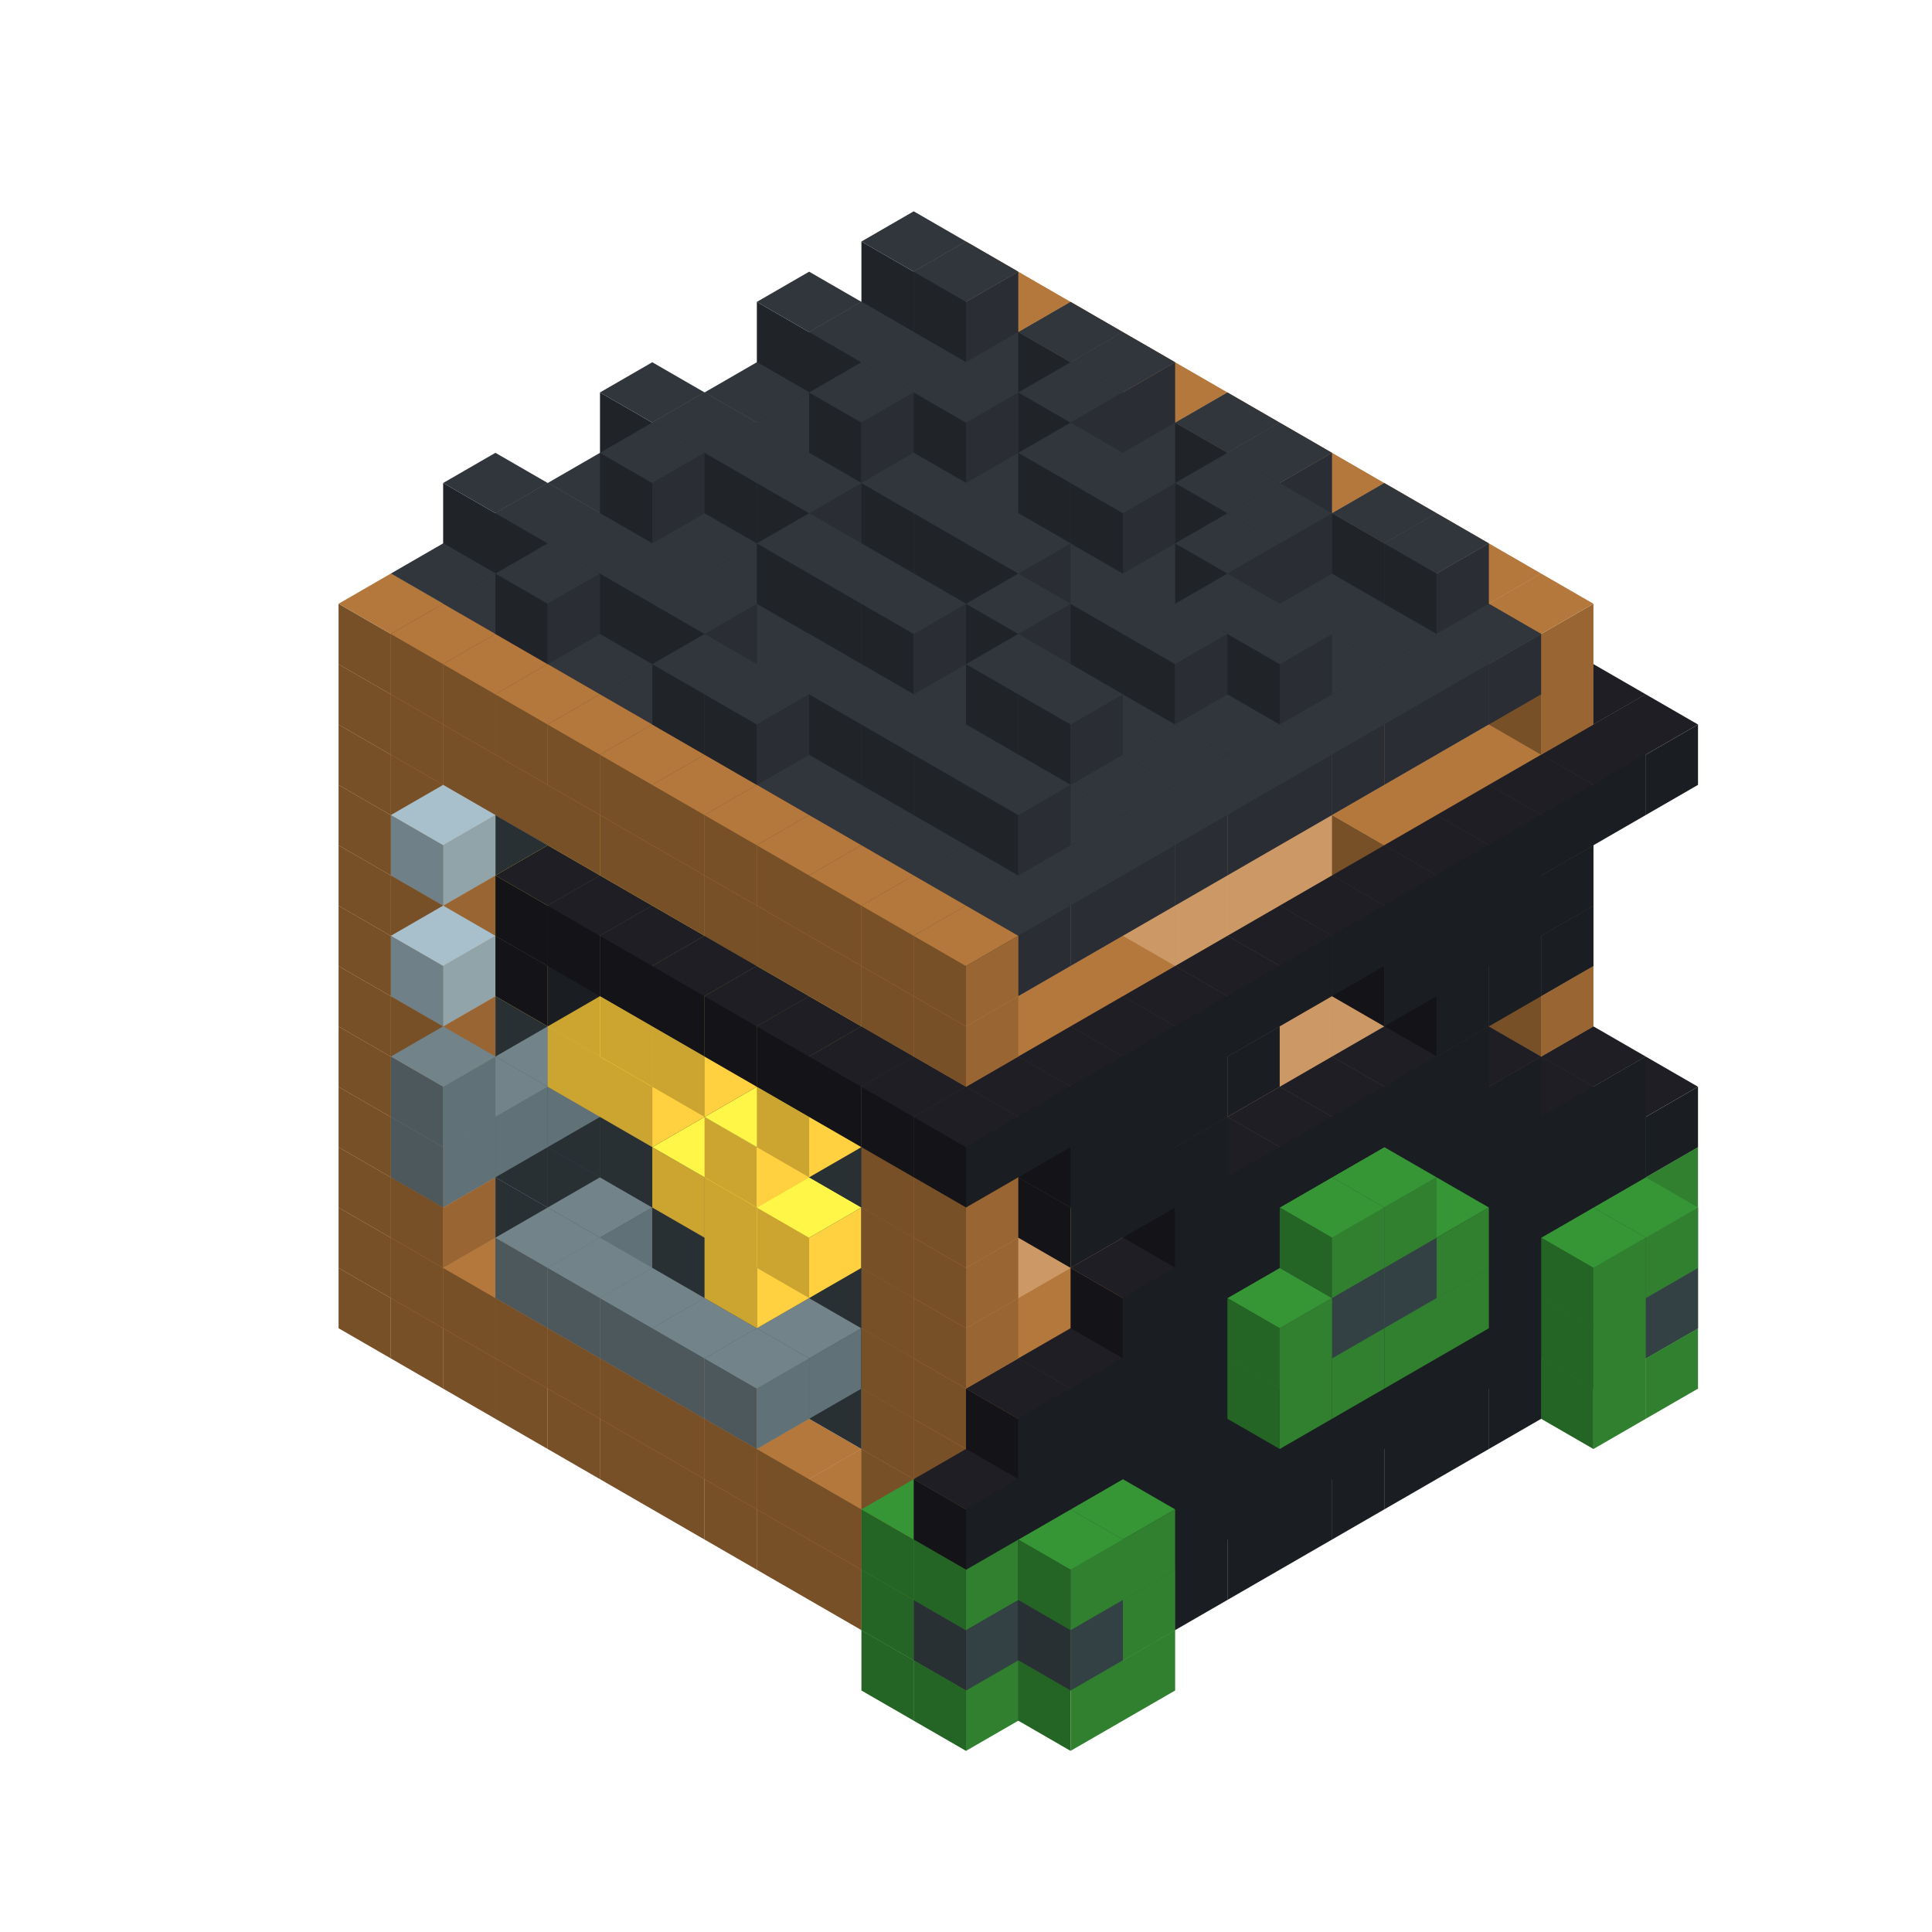 
<svg width='600' height='600' viewBox='4436371 5550000 3200000 3200000' xmlns='http://www.w3.org/2000/svg' xmlns:xlink='http://www.w3.org/1999/xlink'>
<use xlink:href='#v-0x00000044-1' transform='translate(983738,3600000)'/>
<use xlink:href='#v-0x00000044-1' transform='translate(1070341,3650000)'/>
<use xlink:href='#v-0x00000044-1' transform='translate(1156944,3700000)'/>
<use xlink:href='#v-0x00000044-1' transform='translate(1243547,3750000)'/>
<use xlink:href='#v-0x00000044-1' transform='translate(1330150,3800000)'/>
<use xlink:href='#v-0x00000044-1' transform='translate(1416753,3850000)'/>
<use xlink:href='#v-0x00000044-1' transform='translate(1503356,3900000)'/>
<use xlink:href='#v-0x00000044-1' transform='translate(1589959,3950000)'/>
<use xlink:href='#v-0x00000044-1' transform='translate(1676562,4000000)'/>
<use xlink:href='#v-0x00000044-1' transform='translate(1763165,4050000)'/>
<use xlink:href='#v-0x00000044-1' transform='translate(1849768,4100000)'/>
<use xlink:href='#v-0x00000044-9' transform='translate(2975607,3550000)'/>
<use xlink:href='#v-0x00000044-1' transform='translate(2889004,3600000)'/>
<use xlink:href='#v-0x00000044-1' transform='translate(2802401,3650000)'/>
<use xlink:href='#v-0x00000044-1' transform='translate(2715798,3700000)'/>
<use xlink:href='#v-0x00000044-1' transform='translate(2629195,3750000)'/>
<use xlink:href='#v-0x00000044-1' transform='translate(2542592,3800000)'/>
<use xlink:href='#v-0x00000044-1' transform='translate(2455989,3850000)'/>
<use xlink:href='#v-0x00000044-1' transform='translate(2369386,3900000)'/>
<use xlink:href='#v-0x00000044-1' transform='translate(2282783,3950000)'/>
<use xlink:href='#v-0x00000044-1' transform='translate(2196180,4000000)'/>
<use xlink:href='#v-0x00000044-1' transform='translate(2109577,4050000)'/>
<use xlink:href='#v-0x00000044-1' transform='translate(2022974,4100000)'/>
<use xlink:href='#v-0x00000044-1' transform='translate(1936371,4150000)'/>
<use xlink:href='#v-0x00000044-9' transform='translate(1849768,4200000)'/>
<use xlink:href='#v-0x00000044-9' transform='translate(3062210,3600000)'/>
<use xlink:href='#v-0x00000044-8' transform='translate(2975607,3650000)'/>
<use xlink:href='#v-0x00000044-8' transform='translate(2889004,3700000)'/>
<use xlink:href='#v-0x00000044-8' transform='translate(2802401,3750000)'/>
<use xlink:href='#v-0x00000044-8' transform='translate(2715798,3800000)'/>
<use xlink:href='#v-0x00000044-8' transform='translate(2629195,3850000)'/>
<use xlink:href='#v-0x00000044-8' transform='translate(2542592,3900000)'/>
<use xlink:href='#v-0x00000044-8' transform='translate(2455989,3950000)'/>
<use xlink:href='#v-0x00000044-8' transform='translate(2369386,4000000)'/>
<use xlink:href='#v-0x00000044-8' transform='translate(2282783,4050000)'/>
<use xlink:href='#v-0x00000044-8' transform='translate(2196180,4100000)'/>
<use xlink:href='#v-0x00000044-8' transform='translate(2109577,4150000)'/>
<use xlink:href='#v-0x00000044-8' transform='translate(2022974,4200000)'/>
<use xlink:href='#v-0x00000044-9' transform='translate(1936371,4250000)'/>
<use xlink:href='#v-0x00000044-9' transform='translate(3062210,3700000)'/>
<use xlink:href='#v-0x00000044-9' transform='translate(2975607,3750000)'/>
<use xlink:href='#v-0x00000044-9' transform='translate(2196180,4200000)'/>
<use xlink:href='#v-0x00000044-9' transform='translate(2109577,4250000)'/>
<use xlink:href='#v-0x00000044-1' transform='translate(983738,3500000)'/>
<use xlink:href='#v-0x00000044-1' transform='translate(1070341,3550000)'/>
<use xlink:href='#v-0x00000044-1' transform='translate(1156944,3600000)'/>
<use xlink:href='#v-0x00000044-1' transform='translate(1243547,3650000)'/>
<use xlink:href='#v-0x00000044-1' transform='translate(1330150,3700000)'/>
<use xlink:href='#v-0x00000044-1' transform='translate(1416753,3750000)'/>
<use xlink:href='#v-0x00000044-1' transform='translate(1503356,3800000)'/>
<use xlink:href='#v-0x00000044-1' transform='translate(1589959,3850000)'/>
<use xlink:href='#v-0x00000044-1' transform='translate(1676562,3900000)'/>
<use xlink:href='#v-0x00000044-1' transform='translate(1763165,3950000)'/>
<use xlink:href='#v-0x00000044-2' transform='translate(2715798,3500000)'/>
<use xlink:href='#v-0x00000044-2' transform='translate(2629195,3550000)'/>
<use xlink:href='#v-0x00000044-2' transform='translate(2542592,3600000)'/>
<use xlink:href='#v-0x00000044-2' transform='translate(2455989,3650000)'/>
<use xlink:href='#v-0x00000044-2' transform='translate(2369386,3700000)'/>
<use xlink:href='#v-0x00000044-2' transform='translate(2282783,3750000)'/>
<use xlink:href='#v-0x00000044-2' transform='translate(2196180,3800000)'/>
<use xlink:href='#v-0x00000044-2' transform='translate(2109577,3850000)'/>
<use xlink:href='#v-0x00000044-2' transform='translate(2022974,3900000)'/>
<use xlink:href='#v-0x00000044-2' transform='translate(1936371,3950000)'/>
<use xlink:href='#v-0x00000044-1' transform='translate(1849768,4000000)'/>
<use xlink:href='#v-0x00000044-9' transform='translate(2975607,3450000)'/>
<use xlink:href='#v-0x00000044-1' transform='translate(2889004,3500000)'/>
<use xlink:href='#v-0x00000044-1' transform='translate(2802401,3550000)'/>
<use xlink:href='#v-0x00000044-1' transform='translate(2022974,4000000)'/>
<use xlink:href='#v-0x00000044-1' transform='translate(1936371,4050000)'/>
<use xlink:href='#v-0x00000044-9' transform='translate(1849768,4100000)'/>
<use xlink:href='#v-0x00000044-10' transform='translate(3062210,3500000)'/>
<use xlink:href='#v-0x00000044-8' transform='translate(2975607,3550000)'/>
<use xlink:href='#v-0x00000044-8' transform='translate(2889004,3600000)'/>
<use xlink:href='#v-0x00000044-8' transform='translate(2802401,3650000)'/>
<use xlink:href='#v-0x00000044-8' transform='translate(2715798,3700000)'/>
<use xlink:href='#v-0x00000044-8' transform='translate(2629195,3750000)'/>
<use xlink:href='#v-0x00000044-8' transform='translate(2542592,3800000)'/>
<use xlink:href='#v-0x00000044-8' transform='translate(2455989,3850000)'/>
<use xlink:href='#v-0x00000044-8' transform='translate(2369386,3900000)'/>
<use xlink:href='#v-0x00000044-8' transform='translate(2282783,3950000)'/>
<use xlink:href='#v-0x00000044-8' transform='translate(2196180,4000000)'/>
<use xlink:href='#v-0x00000044-8' transform='translate(2109577,4050000)'/>
<use xlink:href='#v-0x00000044-8' transform='translate(2022974,4100000)'/>
<use xlink:href='#v-0x00000044-10' transform='translate(1936371,4150000)'/>
<use xlink:href='#v-0x00000044-10' transform='translate(3062210,3600000)'/>
<use xlink:href='#v-0x00000044-9' transform='translate(2975607,3650000)'/>
<use xlink:href='#v-0x00000044-9' transform='translate(2196180,4100000)'/>
<use xlink:href='#v-0x00000044-10' transform='translate(2109577,4150000)'/>
<use xlink:href='#v-0x00000044-1' transform='translate(983738,3400000)'/>
<use xlink:href='#v-0x00000044-1' transform='translate(1070341,3450000)'/>
<use xlink:href='#v-0x00000044-5' transform='translate(1243547,3450000)'/>
<use xlink:href='#v-0x00000044-5' transform='translate(1330150,3500000)'/>
<use xlink:href='#v-0x00000044-5' transform='translate(1416753,3550000)'/>
<use xlink:href='#v-0x00000044-5' transform='translate(1503356,3600000)'/>
<use xlink:href='#v-0x00000044-5' transform='translate(1589959,3650000)'/>
<use xlink:href='#v-0x00000044-5' transform='translate(1676562,3700000)'/>
<use xlink:href='#v-0x00000044-5' transform='translate(1763165,3750000)'/>
<use xlink:href='#v-0x00000044-5' transform='translate(1849768,3800000)'/>
<use xlink:href='#v-0x00000044-2' transform='translate(2715798,3400000)'/>
<use xlink:href='#v-0x00000044-2' transform='translate(2629195,3450000)'/>
<use xlink:href='#v-0x00000044-2' transform='translate(2542592,3500000)'/>
<use xlink:href='#v-0x00000044-2' transform='translate(2455989,3550000)'/>
<use xlink:href='#v-0x00000044-2' transform='translate(2369386,3600000)'/>
<use xlink:href='#v-0x00000044-2' transform='translate(2282783,3650000)'/>
<use xlink:href='#v-0x00000044-2' transform='translate(2196180,3700000)'/>
<use xlink:href='#v-0x00000044-2' transform='translate(2109577,3750000)'/>
<use xlink:href='#v-0x00000044-2' transform='translate(2022974,3800000)'/>
<use xlink:href='#v-0x00000044-2' transform='translate(1936371,3850000)'/>
<use xlink:href='#v-0x00000044-1' transform='translate(1849768,3900000)'/>
<use xlink:href='#v-0x00000044-9' transform='translate(2975607,3350000)'/>
<use xlink:href='#v-0x00000044-1' transform='translate(2889004,3400000)'/>
<use xlink:href='#v-0x00000044-1' transform='translate(1936371,3950000)'/>
<use xlink:href='#v-0x00000044-9' transform='translate(1849768,4000000)'/>
<use xlink:href='#v-0x00000044-9' transform='translate(3062210,3400000)'/>
<use xlink:href='#v-0x00000044-8' transform='translate(2975607,3450000)'/>
<use xlink:href='#v-0x00000044-8' transform='translate(2889004,3500000)'/>
<use xlink:href='#v-0x00000044-8' transform='translate(2802401,3550000)'/>
<use xlink:href='#v-0x00000044-8' transform='translate(2715798,3600000)'/>
<use xlink:href='#v-0x00000044-8' transform='translate(2629195,3650000)'/>
<use xlink:href='#v-0x00000044-8' transform='translate(2542592,3700000)'/>
<use xlink:href='#v-0x00000044-8' transform='translate(2455989,3750000)'/>
<use xlink:href='#v-0x00000044-8' transform='translate(2369386,3800000)'/>
<use xlink:href='#v-0x00000044-8' transform='translate(2282783,3850000)'/>
<use xlink:href='#v-0x00000044-8' transform='translate(2196180,3900000)'/>
<use xlink:href='#v-0x00000044-8' transform='translate(2109577,3950000)'/>
<use xlink:href='#v-0x00000044-8' transform='translate(2022974,4000000)'/>
<use xlink:href='#v-0x00000044-9' transform='translate(1936371,4050000)'/>
<use xlink:href='#v-0x00000044-9' transform='translate(3062210,3500000)'/>
<use xlink:href='#v-0x00000044-9' transform='translate(2975607,3550000)'/>
<use xlink:href='#v-0x00000044-9' transform='translate(2196180,4000000)'/>
<use xlink:href='#v-0x00000044-9' transform='translate(2109577,4050000)'/>
<use xlink:href='#v-0x00000044-1' transform='translate(983738,3300000)'/>
<use xlink:href='#v-0x00000044-1' transform='translate(1070341,3350000)'/>
<use xlink:href='#v-0x00000044-5' transform='translate(1243547,3350000)'/>
<use xlink:href='#v-0x00000044-5' transform='translate(1330150,3400000)'/>
<use xlink:href='#v-0x00000044-5' transform='translate(1416753,3450000)'/>
<use xlink:href='#v-0x00000044-6' transform='translate(1330150,3500000)'/>
<use xlink:href='#v-0x00000044-6' transform='translate(1243547,3550000)'/>
<use xlink:href='#v-0x00000044-5' transform='translate(1503356,3500000)'/>
<use xlink:href='#v-0x00000044-6' transform='translate(1330150,3600000)'/>
<use xlink:href='#v-0x00000044-5' transform='translate(1589959,3550000)'/>
<use xlink:href='#v-0x00000044-6' transform='translate(1416753,3650000)'/>
<use xlink:href='#v-0x00000044-5' transform='translate(1676562,3600000)'/>
<use xlink:href='#v-0x00000044-6' transform='translate(1503356,3700000)'/>
<use xlink:href='#v-0x00000044-5' transform='translate(1763165,3650000)'/>
<use xlink:href='#v-0x00000044-6' transform='translate(1676562,3700000)'/>
<use xlink:href='#v-0x00000044-6' transform='translate(1589959,3750000)'/>
<use xlink:href='#v-0x00000044-5' transform='translate(1849768,3700000)'/>
<use xlink:href='#v-0x00000044-2' transform='translate(2715798,3300000)'/>
<use xlink:href='#v-0x00000044-2' transform='translate(2629195,3350000)'/>
<use xlink:href='#v-0x00000044-2' transform='translate(2542592,3400000)'/>
<use xlink:href='#v-0x00000044-2' transform='translate(2455989,3450000)'/>
<use xlink:href='#v-0x00000044-2' transform='translate(2369386,3500000)'/>
<use xlink:href='#v-0x00000044-2' transform='translate(2282783,3550000)'/>
<use xlink:href='#v-0x00000044-2' transform='translate(2196180,3600000)'/>
<use xlink:href='#v-0x00000044-2' transform='translate(2109577,3650000)'/>
<use xlink:href='#v-0x00000044-2' transform='translate(2022974,3700000)'/>
<use xlink:href='#v-0x00000044-2' transform='translate(1936371,3750000)'/>
<use xlink:href='#v-0x00000044-1' transform='translate(1849768,3800000)'/>
<use xlink:href='#v-0x00000044-1' transform='translate(2889004,3300000)'/>
<use xlink:href='#v-0x00000044-1' transform='translate(2802401,3350000)'/>
<use xlink:href='#v-0x00000044-1' transform='translate(2715798,3400000)'/>
<use xlink:href='#v-0x00000044-1' transform='translate(2629195,3450000)'/>
<use xlink:href='#v-0x00000044-1' transform='translate(2542592,3500000)'/>
<use xlink:href='#v-0x00000044-1' transform='translate(2455989,3550000)'/>
<use xlink:href='#v-0x00000044-1' transform='translate(2369386,3600000)'/>
<use xlink:href='#v-0x00000044-1' transform='translate(2282783,3650000)'/>
<use xlink:href='#v-0x00000044-1' transform='translate(2196180,3700000)'/>
<use xlink:href='#v-0x00000044-1' transform='translate(2109577,3750000)'/>
<use xlink:href='#v-0x00000044-1' transform='translate(2022974,3800000)'/>
<use xlink:href='#v-0x00000044-1' transform='translate(1936371,3850000)'/>
<use xlink:href='#v-0x00000044-8' transform='translate(3062210,3300000)'/>
<use xlink:href='#v-0x00000044-8' transform='translate(2975607,3350000)'/>
<use xlink:href='#v-0x00000044-8' transform='translate(2889004,3400000)'/>
<use xlink:href='#v-0x00000044-8' transform='translate(2802401,3450000)'/>
<use xlink:href='#v-0x00000044-8' transform='translate(2715798,3500000)'/>
<use xlink:href='#v-0x00000044-8' transform='translate(2629195,3550000)'/>
<use xlink:href='#v-0x00000044-8' transform='translate(2542592,3600000)'/>
<use xlink:href='#v-0x00000044-8' transform='translate(2455989,3650000)'/>
<use xlink:href='#v-0x00000044-8' transform='translate(2369386,3700000)'/>
<use xlink:href='#v-0x00000044-8' transform='translate(2282783,3750000)'/>
<use xlink:href='#v-0x00000044-8' transform='translate(2196180,3800000)'/>
<use xlink:href='#v-0x00000044-8' transform='translate(2109577,3850000)'/>
<use xlink:href='#v-0x00000044-8' transform='translate(2022974,3900000)'/>
<use xlink:href='#v-0x00000044-8' transform='translate(1936371,3950000)'/>
<use xlink:href='#v-0x00000044-9' transform='translate(2715798,3600000)'/>
<use xlink:href='#v-0x00000044-9' transform='translate(2629195,3650000)'/>
<use xlink:href='#v-0x00000044-9' transform='translate(2542592,3700000)'/>
<use xlink:href='#v-0x00000044-9' transform='translate(2455989,3750000)'/>
<use xlink:href='#v-0x00000044-1' transform='translate(983738,3200000)'/>
<use xlink:href='#v-0x00000044-1' transform='translate(1070341,3250000)'/>
<use xlink:href='#v-0x00000044-5' transform='translate(1243547,3250000)'/>
<use xlink:href='#v-0x00000044-5' transform='translate(1330150,3300000)'/>
<use xlink:href='#v-0x00000044-5' transform='translate(1416753,3350000)'/>
<use xlink:href='#v-0x00000044-5' transform='translate(1503356,3400000)'/>
<use xlink:href='#v-0x00000044-5' transform='translate(1589959,3450000)'/>
<use xlink:href='#v-0x00000044-5' transform='translate(1676562,3500000)'/>
<use xlink:href='#v-0x00000044-4' transform='translate(1589959,3550000)'/>
<use xlink:href='#v-0x00000044-5' transform='translate(1763165,3550000)'/>
<use xlink:href='#v-0x00000044-5' transform='translate(1849768,3600000)'/>
<use xlink:href='#v-0x00000044-2' transform='translate(2715798,3200000)'/>
<use xlink:href='#v-0x00000044-2' transform='translate(2629195,3250000)'/>
<use xlink:href='#v-0x00000044-2' transform='translate(2542592,3300000)'/>
<use xlink:href='#v-0x00000044-2' transform='translate(2455989,3350000)'/>
<use xlink:href='#v-0x00000044-2' transform='translate(2369386,3400000)'/>
<use xlink:href='#v-0x00000044-2' transform='translate(2282783,3450000)'/>
<use xlink:href='#v-0x00000044-2' transform='translate(2196180,3500000)'/>
<use xlink:href='#v-0x00000044-2' transform='translate(2109577,3550000)'/>
<use xlink:href='#v-0x00000044-2' transform='translate(2022974,3600000)'/>
<use xlink:href='#v-0x00000044-2' transform='translate(1936371,3650000)'/>
<use xlink:href='#v-0x00000044-1' transform='translate(1849768,3700000)'/>
<use xlink:href='#v-0x00000044-1' transform='translate(2889004,3200000)'/>
<use xlink:href='#v-0x00000044-1' transform='translate(2802401,3250000)'/>
<use xlink:href='#v-0x00000044-1' transform='translate(2715798,3300000)'/>
<use xlink:href='#v-0x00000044-1' transform='translate(2629195,3350000)'/>
<use xlink:href='#v-0x00000044-1' transform='translate(2542592,3400000)'/>
<use xlink:href='#v-0x00000044-1' transform='translate(2455989,3450000)'/>
<use xlink:href='#v-0x00000044-1' transform='translate(2369386,3500000)'/>
<use xlink:href='#v-0x00000044-1' transform='translate(2282783,3550000)'/>
<use xlink:href='#v-0x00000044-1' transform='translate(2196180,3600000)'/>
<use xlink:href='#v-0x00000044-1' transform='translate(2109577,3650000)'/>
<use xlink:href='#v-0x00000044-1' transform='translate(2022974,3700000)'/>
<use xlink:href='#v-0x00000044-1' transform='translate(1936371,3750000)'/>
<use xlink:href='#v-0x00000044-8' transform='translate(2975607,3250000)'/>
<use xlink:href='#v-0x00000044-8' transform='translate(2889004,3300000)'/>
<use xlink:href='#v-0x00000044-8' transform='translate(2802401,3350000)'/>
<use xlink:href='#v-0x00000044-8' transform='translate(2715798,3400000)'/>
<use xlink:href='#v-0x00000044-8' transform='translate(2629195,3450000)'/>
<use xlink:href='#v-0x00000044-8' transform='translate(2542592,3500000)'/>
<use xlink:href='#v-0x00000044-8' transform='translate(2455989,3550000)'/>
<use xlink:href='#v-0x00000044-8' transform='translate(2369386,3600000)'/>
<use xlink:href='#v-0x00000044-8' transform='translate(2282783,3650000)'/>
<use xlink:href='#v-0x00000044-8' transform='translate(2196180,3700000)'/>
<use xlink:href='#v-0x00000044-8' transform='translate(2109577,3750000)'/>
<use xlink:href='#v-0x00000044-8' transform='translate(2022974,3800000)'/>
<use xlink:href='#v-0x00000044-9' transform='translate(2715798,3500000)'/>
<use xlink:href='#v-0x00000044-10' transform='translate(2629195,3550000)'/>
<use xlink:href='#v-0x00000044-10' transform='translate(2542592,3600000)'/>
<use xlink:href='#v-0x00000044-9' transform='translate(2455989,3650000)'/>
<use xlink:href='#v-0x00000044-1' transform='translate(983738,3100000)'/>
<use xlink:href='#v-0x00000044-1' transform='translate(1070341,3150000)'/>
<use xlink:href='#v-0x00000044-5' transform='translate(1243547,3150000)'/>
<use xlink:href='#v-0x00000044-5' transform='translate(1330150,3200000)'/>
<use xlink:href='#v-0x00000044-6' transform='translate(1243547,3250000)'/>
<use xlink:href='#v-0x00000044-6' transform='translate(1156944,3300000)'/>
<use xlink:href='#v-0x00000044-6' transform='translate(1070341,3350000)'/>
<use xlink:href='#v-0x00000044-5' transform='translate(1416753,3250000)'/>
<use xlink:href='#v-0x00000044-5' transform='translate(1503356,3300000)'/>
<use xlink:href='#v-0x00000044-5' transform='translate(1589959,3350000)'/>
<use xlink:href='#v-0x00000044-4' transform='translate(1503356,3400000)'/>
<use xlink:href='#v-0x00000044-5' transform='translate(1676562,3400000)'/>
<use xlink:href='#v-0x00000044-4' transform='translate(1589959,3450000)'/>
<use xlink:href='#v-0x00000044-5' transform='translate(1763165,3450000)'/>
<use xlink:href='#v-0x00000044-4' transform='translate(1676562,3500000)'/>
<use xlink:href='#v-0x00000044-5' transform='translate(1849768,3500000)'/>
<use xlink:href='#v-0x00000044-2' transform='translate(2715798,3100000)'/>
<use xlink:href='#v-0x00000044-2' transform='translate(2629195,3150000)'/>
<use xlink:href='#v-0x00000044-2' transform='translate(2542592,3200000)'/>
<use xlink:href='#v-0x00000044-2' transform='translate(2455989,3250000)'/>
<use xlink:href='#v-0x00000044-2' transform='translate(2369386,3300000)'/>
<use xlink:href='#v-0x00000044-2' transform='translate(2282783,3350000)'/>
<use xlink:href='#v-0x00000044-2' transform='translate(2196180,3400000)'/>
<use xlink:href='#v-0x00000044-2' transform='translate(2109577,3450000)'/>
<use xlink:href='#v-0x00000044-2' transform='translate(2022974,3500000)'/>
<use xlink:href='#v-0x00000044-2' transform='translate(1936371,3550000)'/>
<use xlink:href='#v-0x00000044-1' transform='translate(1849768,3600000)'/>
<use xlink:href='#v-0x00000044-1' transform='translate(2889004,3100000)'/>
<use xlink:href='#v-0x00000044-1' transform='translate(1936371,3650000)'/>
<use xlink:href='#v-0x00000044-8' transform='translate(2802401,3250000)'/>
<use xlink:href='#v-0x00000044-8' transform='translate(2715798,3300000)'/>
<use xlink:href='#v-0x00000044-8' transform='translate(2629195,3350000)'/>
<use xlink:href='#v-0x00000044-8' transform='translate(2542592,3400000)'/>
<use xlink:href='#v-0x00000044-8' transform='translate(2455989,3450000)'/>
<use xlink:href='#v-0x00000044-8' transform='translate(2369386,3500000)'/>
<use xlink:href='#v-0x00000044-8' transform='translate(2282783,3550000)'/>
<use xlink:href='#v-0x00000044-8' transform='translate(2196180,3600000)'/>
<use xlink:href='#v-0x00000044-9' transform='translate(2629195,3450000)'/>
<use xlink:href='#v-0x00000044-9' transform='translate(2542592,3500000)'/>
<use xlink:href='#v-0x00000044-1' transform='translate(983738,3000000)'/>
<use xlink:href='#v-0x00000044-1' transform='translate(1070341,3050000)'/>
<use xlink:href='#v-0x00000044-5' transform='translate(1243547,3050000)'/>
<use xlink:href='#v-0x00000044-5' transform='translate(1330150,3100000)'/>
<use xlink:href='#v-0x00000044-6' transform='translate(1070341,3250000)'/>
<use xlink:href='#v-0x00000044-5' transform='translate(1416753,3150000)'/>
<use xlink:href='#v-0x00000044-4' transform='translate(1330150,3200000)'/>
<use xlink:href='#v-0x00000044-5' transform='translate(1503356,3200000)'/>
<use xlink:href='#v-0x00000044-4' transform='translate(1416753,3250000)'/>
<use xlink:href='#v-0x00000044-5' transform='translate(1589959,3250000)'/>
<use xlink:href='#v-0x00000044-5' transform='translate(1676562,3300000)'/>
<use xlink:href='#v-0x00000044-4' transform='translate(1589959,3350000)'/>
<use xlink:href='#v-0x00000044-5' transform='translate(1763165,3350000)'/>
<use xlink:href='#v-0x00000044-5' transform='translate(1849768,3400000)'/>
<use xlink:href='#v-0x00000044-2' transform='translate(2715798,3000000)'/>
<use xlink:href='#v-0x00000044-2' transform='translate(2629195,3050000)'/>
<use xlink:href='#v-0x00000044-2' transform='translate(2542592,3100000)'/>
<use xlink:href='#v-0x00000044-2' transform='translate(2455989,3150000)'/>
<use xlink:href='#v-0x00000044-2' transform='translate(2369386,3200000)'/>
<use xlink:href='#v-0x00000044-2' transform='translate(2282783,3250000)'/>
<use xlink:href='#v-0x00000044-2' transform='translate(2196180,3300000)'/>
<use xlink:href='#v-0x00000044-2' transform='translate(2109577,3350000)'/>
<use xlink:href='#v-0x00000044-2' transform='translate(2022974,3400000)'/>
<use xlink:href='#v-0x00000044-2' transform='translate(1936371,3450000)'/>
<use xlink:href='#v-0x00000044-1' transform='translate(1849768,3500000)'/>
<use xlink:href='#v-0x00000044-1' transform='translate(2889004,3000000)'/>
<use xlink:href='#v-0x00000044-1' transform='translate(1936371,3550000)'/>
<use xlink:href='#v-0x00000044-8' transform='translate(2715798,3200000)'/>
<use xlink:href='#v-0x00000044-8' transform='translate(2629195,3250000)'/>
<use xlink:href='#v-0x00000044-8' transform='translate(2542592,3300000)'/>
<use xlink:href='#v-0x00000044-8' transform='translate(2455989,3350000)'/>
<use xlink:href='#v-0x00000044-8' transform='translate(2369386,3400000)'/>
<use xlink:href='#v-0x00000044-8' transform='translate(2282783,3450000)'/>
<use xlink:href='#v-0x00000044-1' transform='translate(983738,2900000)'/>
<use xlink:href='#v-0x00000044-1' transform='translate(1070341,2950000)'/>
<use xlink:href='#v-0x00000044-5' transform='translate(1243547,2950000)'/>
<use xlink:href='#v-0x00000044-5' transform='translate(1330150,3000000)'/>
<use xlink:href='#v-0x00000044-4' transform='translate(1243547,3050000)'/>
<use xlink:href='#v-0x00000044-5' transform='translate(1416753,3050000)'/>
<use xlink:href='#v-0x00000044-4' transform='translate(1330150,3100000)'/>
<use xlink:href='#v-0x00000044-5' transform='translate(1503356,3100000)'/>
<use xlink:href='#v-0x00000044-4' transform='translate(1416753,3150000)'/>
<use xlink:href='#v-0x00000044-5' transform='translate(1589959,3150000)'/>
<use xlink:href='#v-0x00000044-4' transform='translate(1503356,3200000)'/>
<use xlink:href='#v-0x00000044-5' transform='translate(1676562,3200000)'/>
<use xlink:href='#v-0x00000044-5' transform='translate(1763165,3250000)'/>
<use xlink:href='#v-0x00000044-4' transform='translate(1676562,3300000)'/>
<use xlink:href='#v-0x00000044-5' transform='translate(1849768,3300000)'/>
<use xlink:href='#v-0x00000044-2' transform='translate(2715798,2900000)'/>
<use xlink:href='#v-0x00000044-2' transform='translate(2629195,2950000)'/>
<use xlink:href='#v-0x00000044-2' transform='translate(2542592,3000000)'/>
<use xlink:href='#v-0x00000044-2' transform='translate(2455989,3050000)'/>
<use xlink:href='#v-0x00000044-2' transform='translate(2369386,3100000)'/>
<use xlink:href='#v-0x00000044-2' transform='translate(2282783,3150000)'/>
<use xlink:href='#v-0x00000044-2' transform='translate(2196180,3200000)'/>
<use xlink:href='#v-0x00000044-2' transform='translate(2109577,3250000)'/>
<use xlink:href='#v-0x00000044-2' transform='translate(2022974,3300000)'/>
<use xlink:href='#v-0x00000044-2' transform='translate(1936371,3350000)'/>
<use xlink:href='#v-0x00000044-1' transform='translate(1849768,3400000)'/>
<use xlink:href='#v-0x00000044-1' transform='translate(2889004,2900000)'/>
<use xlink:href='#v-0x00000044-1' transform='translate(2802401,2950000)'/>
<use xlink:href='#v-0x00000044-1' transform='translate(2715798,3000000)'/>
<use xlink:href='#v-0x00000044-1' transform='translate(2629195,3050000)'/>
<use xlink:href='#v-0x00000044-1' transform='translate(2196180,3300000)'/>
<use xlink:href='#v-0x00000044-1' transform='translate(2109577,3350000)'/>
<use xlink:href='#v-0x00000044-1' transform='translate(2022974,3400000)'/>
<use xlink:href='#v-0x00000044-1' transform='translate(1936371,3450000)'/>
<use xlink:href='#v-0x00000044-11' transform='translate(2889004,3000000)'/>
<use xlink:href='#v-0x00000044-11' transform='translate(2802401,3050000)'/>
<use xlink:href='#v-0x00000044-11' transform='translate(2715798,3100000)'/>
<use xlink:href='#v-0x00000044-11' transform='translate(2282783,3350000)'/>
<use xlink:href='#v-0x00000044-11' transform='translate(2196180,3400000)'/>
<use xlink:href='#v-0x00000044-11' transform='translate(2109577,3450000)'/>
<use xlink:href='#v-0x00000044-1' transform='translate(983738,2800000)'/>
<use xlink:href='#v-0x00000044-1' transform='translate(1070341,2850000)'/>
<use xlink:href='#v-0x00000044-5' transform='translate(1243547,2850000)'/>
<use xlink:href='#v-0x00000044-5' transform='translate(1330150,2900000)'/>
<use xlink:href='#v-0x00000044-4' transform='translate(1243547,2950000)'/>
<use xlink:href='#v-0x00000044-7' transform='translate(1070341,3050000)'/>
<use xlink:href='#v-0x00000044-11' transform='translate(2369386,2400000)'/>
<use xlink:href='#v-0x00000044-5' transform='translate(1416753,2950000)'/>
<use xlink:href='#v-0x00000044-4' transform='translate(1330150,3000000)'/>
<use xlink:href='#v-0x00000044-11' transform='translate(1243547,3050000)'/>
<use xlink:href='#v-0x00000044-5' transform='translate(1503356,3000000)'/>
<use xlink:href='#v-0x00000044-4' transform='translate(1416753,3050000)'/>
<use xlink:href='#v-0x00000044-5' transform='translate(1589959,3050000)'/>
<use xlink:href='#v-0x00000044-4' transform='translate(1503356,3100000)'/>
<use xlink:href='#v-0x00000044-5' transform='translate(1676562,3100000)'/>
<use xlink:href='#v-0x00000044-4' transform='translate(1589959,3150000)'/>
<use xlink:href='#v-0x00000044-5' transform='translate(1763165,3150000)'/>
<use xlink:href='#v-0x00000044-4' transform='translate(1676562,3200000)'/>
<use xlink:href='#v-0x00000044-5' transform='translate(1849768,3200000)'/>
<use xlink:href='#v-0x00000044-4' transform='translate(1763165,3250000)'/>
<use xlink:href='#v-0x00000044-2' transform='translate(2715798,2800000)'/>
<use xlink:href='#v-0x00000044-2' transform='translate(2629195,2850000)'/>
<use xlink:href='#v-0x00000044-2' transform='translate(2542592,2900000)'/>
<use xlink:href='#v-0x00000044-2' transform='translate(2455989,2950000)'/>
<use xlink:href='#v-0x00000044-2' transform='translate(2369386,3000000)'/>
<use xlink:href='#v-0x00000044-2' transform='translate(2282783,3050000)'/>
<use xlink:href='#v-0x00000044-2' transform='translate(2196180,3100000)'/>
<use xlink:href='#v-0x00000044-2' transform='translate(2109577,3150000)'/>
<use xlink:href='#v-0x00000044-2' transform='translate(2022974,3200000)'/>
<use xlink:href='#v-0x00000044-2' transform='translate(1936371,3250000)'/>
<use xlink:href='#v-0x00000044-1' transform='translate(1849768,3300000)'/>
<use xlink:href='#v-0x00000044-1' transform='translate(2889004,2800000)'/>
<use xlink:href='#v-0x00000044-1' transform='translate(2802401,2850000)'/>
<use xlink:href='#v-0x00000044-3' transform='translate(2715798,2900000)'/>
<use xlink:href='#v-0x00000044-3' transform='translate(2629195,2950000)'/>
<use xlink:href='#v-0x00000044-1' transform='translate(2542592,3000000)'/>
<use xlink:href='#v-0x00000044-1' transform='translate(2282783,3150000)'/>
<use xlink:href='#v-0x00000044-3' transform='translate(2196180,3200000)'/>
<use xlink:href='#v-0x00000044-3' transform='translate(2109577,3250000)'/>
<use xlink:href='#v-0x00000044-1' transform='translate(2022974,3300000)'/>
<use xlink:href='#v-0x00000044-1' transform='translate(1936371,3350000)'/>
<use xlink:href='#v-0x00000044-11' transform='translate(2889004,2900000)'/>
<use xlink:href='#v-0x00000044-11' transform='translate(2802401,2950000)'/>
<use xlink:href='#v-0x00000044-11' transform='translate(2715798,3000000)'/>
<use xlink:href='#v-0x00000044-11' transform='translate(2629195,3050000)'/>
<use xlink:href='#v-0x00000044-11' transform='translate(2369386,3200000)'/>
<use xlink:href='#v-0x00000044-11' transform='translate(2282783,3250000)'/>
<use xlink:href='#v-0x00000044-11' transform='translate(2196180,3300000)'/>
<use xlink:href='#v-0x00000044-11' transform='translate(2109577,3350000)'/>
<use xlink:href='#v-0x00000044-1' transform='translate(983738,2700000)'/>
<use xlink:href='#v-0x00000044-1' transform='translate(1070341,2750000)'/>
<use xlink:href='#v-0x00000044-5' transform='translate(1243547,2750000)'/>
<use xlink:href='#v-0x00000044-5' transform='translate(1330150,2800000)'/>
<use xlink:href='#v-0x00000044-11' transform='translate(2369386,2300000)'/>
<use xlink:href='#v-0x00000044-5' transform='translate(1416753,2850000)'/>
<use xlink:href='#v-0x00000044-4' transform='translate(1330150,2900000)'/>
<use xlink:href='#v-0x00000044-11' transform='translate(1243547,2950000)'/>
<use xlink:href='#v-0x00000044-11' transform='translate(2455989,2350000)'/>
<use xlink:href='#v-0x00000044-5' transform='translate(1503356,2900000)'/>
<use xlink:href='#v-0x00000044-4' transform='translate(1416753,2950000)'/>
<use xlink:href='#v-0x00000044-11' transform='translate(1330150,3000000)'/>
<use xlink:href='#v-0x00000044-11' transform='translate(2542592,2400000)'/>
<use xlink:href='#v-0x00000044-5' transform='translate(1589959,2950000)'/>
<use xlink:href='#v-0x00000044-11' transform='translate(1416753,3050000)'/>
<use xlink:href='#v-0x00000044-11' transform='translate(2629195,2450000)'/>
<use xlink:href='#v-0x00000044-5' transform='translate(1676562,3000000)'/>
<use xlink:href='#v-0x00000044-11' transform='translate(1503356,3100000)'/>
<use xlink:href='#v-0x00000044-11' transform='translate(2715798,2500000)'/>
<use xlink:href='#v-0x00000044-5' transform='translate(1763165,3050000)'/>
<use xlink:href='#v-0x00000044-4' transform='translate(1676562,3100000)'/>
<use xlink:href='#v-0x00000044-11' transform='translate(1589959,3150000)'/>
<use xlink:href='#v-0x00000044-11' transform='translate(2802401,2550000)'/>
<use xlink:href='#v-0x00000044-5' transform='translate(1849768,3100000)'/>
<use xlink:href='#v-0x00000044-11' transform='translate(1676562,3200000)'/>
<use xlink:href='#v-0x00000044-11' transform='translate(2889004,2600000)'/>
<use xlink:href='#v-0x00000044-2' transform='translate(2715798,2700000)'/>
<use xlink:href='#v-0x00000044-2' transform='translate(2629195,2750000)'/>
<use xlink:href='#v-0x00000044-2' transform='translate(2542592,2800000)'/>
<use xlink:href='#v-0x00000044-2' transform='translate(2455989,2850000)'/>
<use xlink:href='#v-0x00000044-2' transform='translate(2369386,2900000)'/>
<use xlink:href='#v-0x00000044-2' transform='translate(2282783,2950000)'/>
<use xlink:href='#v-0x00000044-2' transform='translate(2196180,3000000)'/>
<use xlink:href='#v-0x00000044-2' transform='translate(2109577,3050000)'/>
<use xlink:href='#v-0x00000044-2' transform='translate(2022974,3100000)'/>
<use xlink:href='#v-0x00000044-2' transform='translate(1936371,3150000)'/>
<use xlink:href='#v-0x00000044-1' transform='translate(1849768,3200000)'/>
<use xlink:href='#v-0x00000044-11' transform='translate(1763165,3250000)'/>
<use xlink:href='#v-0x00000044-11' transform='translate(2975607,2650000)'/>
<use xlink:href='#v-0x00000044-1' transform='translate(2889004,2700000)'/>
<use xlink:href='#v-0x00000044-1' transform='translate(2802401,2750000)'/>
<use xlink:href='#v-0x00000044-1' transform='translate(2715798,2800000)'/>
<use xlink:href='#v-0x00000044-1' transform='translate(2629195,2850000)'/>
<use xlink:href='#v-0x00000044-1' transform='translate(2196180,3100000)'/>
<use xlink:href='#v-0x00000044-1' transform='translate(2109577,3150000)'/>
<use xlink:href='#v-0x00000044-1' transform='translate(2022974,3200000)'/>
<use xlink:href='#v-0x00000044-1' transform='translate(1936371,3250000)'/>
<use xlink:href='#v-0x00000044-11' transform='translate(1849768,3300000)'/>
<use xlink:href='#v-0x00000044-11' transform='translate(3062210,2700000)'/>
<use xlink:href='#v-0x00000044-11' transform='translate(2975607,2750000)'/>
<use xlink:href='#v-0x00000044-11' transform='translate(2889004,2800000)'/>
<use xlink:href='#v-0x00000044-11' transform='translate(2802401,2850000)'/>
<use xlink:href='#v-0x00000044-11' transform='translate(2715798,2900000)'/>
<use xlink:href='#v-0x00000044-11' transform='translate(2629195,2950000)'/>
<use xlink:href='#v-0x00000044-11' transform='translate(2542592,3000000)'/>
<use xlink:href='#v-0x00000044-11' transform='translate(2455989,3050000)'/>
<use xlink:href='#v-0x00000044-11' transform='translate(2369386,3100000)'/>
<use xlink:href='#v-0x00000044-11' transform='translate(2282783,3150000)'/>
<use xlink:href='#v-0x00000044-11' transform='translate(2196180,3200000)'/>
<use xlink:href='#v-0x00000044-11' transform='translate(2109577,3250000)'/>
<use xlink:href='#v-0x00000044-11' transform='translate(2022974,3300000)'/>
<use xlink:href='#v-0x00000044-11' transform='translate(1936371,3350000)'/>
<use xlink:href='#v-0x00000044-1' transform='translate(983738,2600000)'/>
<use xlink:href='#v-0x00000044-1' transform='translate(1070341,2650000)'/>
<use xlink:href='#v-0x00000044-1' transform='translate(1156944,2700000)'/>
<use xlink:href='#v-0x00000044-1' transform='translate(1243547,2750000)'/>
<use xlink:href='#v-0x00000044-7' transform='translate(1070341,2850000)'/>
<use xlink:href='#v-0x00000044-1' transform='translate(1330150,2800000)'/>
<use xlink:href='#v-0x00000044-1' transform='translate(1416753,2850000)'/>
<use xlink:href='#v-0x00000044-1' transform='translate(1503356,2900000)'/>
<use xlink:href='#v-0x00000044-1' transform='translate(1589959,2950000)'/>
<use xlink:href='#v-0x00000044-1' transform='translate(1676562,3000000)'/>
<use xlink:href='#v-0x00000044-1' transform='translate(1763165,3050000)'/>
<use xlink:href='#v-0x00000044-2' transform='translate(2715798,2600000)'/>
<use xlink:href='#v-0x00000044-2' transform='translate(2629195,2650000)'/>
<use xlink:href='#v-0x00000044-2' transform='translate(2542592,2700000)'/>
<use xlink:href='#v-0x00000044-2' transform='translate(2455989,2750000)'/>
<use xlink:href='#v-0x00000044-2' transform='translate(2369386,2800000)'/>
<use xlink:href='#v-0x00000044-2' transform='translate(2282783,2850000)'/>
<use xlink:href='#v-0x00000044-2' transform='translate(2196180,2900000)'/>
<use xlink:href='#v-0x00000044-2' transform='translate(2109577,2950000)'/>
<use xlink:href='#v-0x00000044-2' transform='translate(2022974,3000000)'/>
<use xlink:href='#v-0x00000044-2' transform='translate(1936371,3050000)'/>
<use xlink:href='#v-0x00000044-1' transform='translate(1849768,3100000)'/>
<use xlink:href='#v-0x00000044-1' transform='translate(2889004,2600000)'/>
<use xlink:href='#v-0x00000044-1' transform='translate(1936371,3150000)'/>
<use xlink:href='#v-0x00000044-1' transform='translate(1936371,1950000)'/>
<use xlink:href='#v-0x00000044-12' transform='translate(1849768,2000000)'/>
<use xlink:href='#v-0x00000044-12' transform='translate(1763165,2050000)'/>
<use xlink:href='#v-0x00000044-12' transform='translate(1676562,2100000)'/>
<use xlink:href='#v-0x00000044-12' transform='translate(1589959,2150000)'/>
<use xlink:href='#v-0x00000044-12' transform='translate(1503356,2200000)'/>
<use xlink:href='#v-0x00000044-12' transform='translate(1416753,2250000)'/>
<use xlink:href='#v-0x00000044-12' transform='translate(1330150,2300000)'/>
<use xlink:href='#v-0x00000044-12' transform='translate(1243547,2350000)'/>
<use xlink:href='#v-0x00000044-12' transform='translate(1156944,2400000)'/>
<use xlink:href='#v-0x00000044-12' transform='translate(1070341,2450000)'/>
<use xlink:href='#v-0x00000044-1' transform='translate(983738,2500000)'/>
<use xlink:href='#v-0x00000044-1' transform='translate(2022974,2000000)'/>
<use xlink:href='#v-0x00000044-12' transform='translate(1936371,2050000)'/>
<use xlink:href='#v-0x00000044-12' transform='translate(1849768,2100000)'/>
<use xlink:href='#v-0x00000044-12' transform='translate(1763165,2150000)'/>
<use xlink:href='#v-0x00000044-12' transform='translate(1676562,2200000)'/>
<use xlink:href='#v-0x00000044-12' transform='translate(1589959,2250000)'/>
<use xlink:href='#v-0x00000044-12' transform='translate(1503356,2300000)'/>
<use xlink:href='#v-0x00000044-12' transform='translate(1416753,2350000)'/>
<use xlink:href='#v-0x00000044-12' transform='translate(1330150,2400000)'/>
<use xlink:href='#v-0x00000044-12' transform='translate(1243547,2450000)'/>
<use xlink:href='#v-0x00000044-12' transform='translate(1156944,2500000)'/>
<use xlink:href='#v-0x00000044-1' transform='translate(1070341,2550000)'/>
<use xlink:href='#v-0x00000044-1' transform='translate(2109577,2050000)'/>
<use xlink:href='#v-0x00000044-12' transform='translate(2022974,2100000)'/>
<use xlink:href='#v-0x00000044-12' transform='translate(1936371,2150000)'/>
<use xlink:href='#v-0x00000044-12' transform='translate(1849768,2200000)'/>
<use xlink:href='#v-0x00000044-12' transform='translate(1763165,2250000)'/>
<use xlink:href='#v-0x00000044-12' transform='translate(1676562,2300000)'/>
<use xlink:href='#v-0x00000044-12' transform='translate(1589959,2350000)'/>
<use xlink:href='#v-0x00000044-12' transform='translate(1503356,2400000)'/>
<use xlink:href='#v-0x00000044-12' transform='translate(1416753,2450000)'/>
<use xlink:href='#v-0x00000044-12' transform='translate(1330150,2500000)'/>
<use xlink:href='#v-0x00000044-12' transform='translate(1243547,2550000)'/>
<use xlink:href='#v-0x00000044-1' transform='translate(1156944,2600000)'/>
<use xlink:href='#v-0x00000044-1' transform='translate(2196180,2100000)'/>
<use xlink:href='#v-0x00000044-12' transform='translate(2109577,2150000)'/>
<use xlink:href='#v-0x00000044-12' transform='translate(2022974,2200000)'/>
<use xlink:href='#v-0x00000044-12' transform='translate(1936371,2250000)'/>
<use xlink:href='#v-0x00000044-12' transform='translate(1849768,2300000)'/>
<use xlink:href='#v-0x00000044-12' transform='translate(1763165,2350000)'/>
<use xlink:href='#v-0x00000044-12' transform='translate(1676562,2400000)'/>
<use xlink:href='#v-0x00000044-12' transform='translate(1589959,2450000)'/>
<use xlink:href='#v-0x00000044-12' transform='translate(1503356,2500000)'/>
<use xlink:href='#v-0x00000044-12' transform='translate(1416753,2550000)'/>
<use xlink:href='#v-0x00000044-12' transform='translate(1330150,2600000)'/>
<use xlink:href='#v-0x00000044-1' transform='translate(1243547,2650000)'/>
<use xlink:href='#v-0x00000044-1' transform='translate(2282783,2150000)'/>
<use xlink:href='#v-0x00000044-12' transform='translate(2196180,2200000)'/>
<use xlink:href='#v-0x00000044-12' transform='translate(2109577,2250000)'/>
<use xlink:href='#v-0x00000044-12' transform='translate(2022974,2300000)'/>
<use xlink:href='#v-0x00000044-12' transform='translate(1936371,2350000)'/>
<use xlink:href='#v-0x00000044-12' transform='translate(1849768,2400000)'/>
<use xlink:href='#v-0x00000044-12' transform='translate(1763165,2450000)'/>
<use xlink:href='#v-0x00000044-12' transform='translate(1676562,2500000)'/>
<use xlink:href='#v-0x00000044-12' transform='translate(1589959,2550000)'/>
<use xlink:href='#v-0x00000044-12' transform='translate(1503356,2600000)'/>
<use xlink:href='#v-0x00000044-12' transform='translate(1416753,2650000)'/>
<use xlink:href='#v-0x00000044-1' transform='translate(1330150,2700000)'/>
<use xlink:href='#v-0x00000044-1' transform='translate(2369386,2200000)'/>
<use xlink:href='#v-0x00000044-12' transform='translate(2282783,2250000)'/>
<use xlink:href='#v-0x00000044-12' transform='translate(2196180,2300000)'/>
<use xlink:href='#v-0x00000044-12' transform='translate(2109577,2350000)'/>
<use xlink:href='#v-0x00000044-12' transform='translate(2022974,2400000)'/>
<use xlink:href='#v-0x00000044-12' transform='translate(1936371,2450000)'/>
<use xlink:href='#v-0x00000044-12' transform='translate(1849768,2500000)'/>
<use xlink:href='#v-0x00000044-12' transform='translate(1763165,2550000)'/>
<use xlink:href='#v-0x00000044-12' transform='translate(1676562,2600000)'/>
<use xlink:href='#v-0x00000044-12' transform='translate(1589959,2650000)'/>
<use xlink:href='#v-0x00000044-12' transform='translate(1503356,2700000)'/>
<use xlink:href='#v-0x00000044-1' transform='translate(1416753,2750000)'/>
<use xlink:href='#v-0x00000044-1' transform='translate(2455989,2250000)'/>
<use xlink:href='#v-0x00000044-12' transform='translate(2369386,2300000)'/>
<use xlink:href='#v-0x00000044-12' transform='translate(2282783,2350000)'/>
<use xlink:href='#v-0x00000044-12' transform='translate(2196180,2400000)'/>
<use xlink:href='#v-0x00000044-12' transform='translate(2109577,2450000)'/>
<use xlink:href='#v-0x00000044-12' transform='translate(2022974,2500000)'/>
<use xlink:href='#v-0x00000044-12' transform='translate(1936371,2550000)'/>
<use xlink:href='#v-0x00000044-12' transform='translate(1849768,2600000)'/>
<use xlink:href='#v-0x00000044-12' transform='translate(1763165,2650000)'/>
<use xlink:href='#v-0x00000044-12' transform='translate(1676562,2700000)'/>
<use xlink:href='#v-0x00000044-12' transform='translate(1589959,2750000)'/>
<use xlink:href='#v-0x00000044-1' transform='translate(1503356,2800000)'/>
<use xlink:href='#v-0x00000044-1' transform='translate(2542592,2300000)'/>
<use xlink:href='#v-0x00000044-12' transform='translate(2455989,2350000)'/>
<use xlink:href='#v-0x00000044-12' transform='translate(2369386,2400000)'/>
<use xlink:href='#v-0x00000044-12' transform='translate(2282783,2450000)'/>
<use xlink:href='#v-0x00000044-12' transform='translate(2196180,2500000)'/>
<use xlink:href='#v-0x00000044-12' transform='translate(2109577,2550000)'/>
<use xlink:href='#v-0x00000044-12' transform='translate(2022974,2600000)'/>
<use xlink:href='#v-0x00000044-12' transform='translate(1936371,2650000)'/>
<use xlink:href='#v-0x00000044-12' transform='translate(1849768,2700000)'/>
<use xlink:href='#v-0x00000044-12' transform='translate(1763165,2750000)'/>
<use xlink:href='#v-0x00000044-12' transform='translate(1676562,2800000)'/>
<use xlink:href='#v-0x00000044-1' transform='translate(1589959,2850000)'/>
<use xlink:href='#v-0x00000044-1' transform='translate(2629195,2350000)'/>
<use xlink:href='#v-0x00000044-12' transform='translate(2542592,2400000)'/>
<use xlink:href='#v-0x00000044-12' transform='translate(2455989,2450000)'/>
<use xlink:href='#v-0x00000044-12' transform='translate(2369386,2500000)'/>
<use xlink:href='#v-0x00000044-12' transform='translate(2282783,2550000)'/>
<use xlink:href='#v-0x00000044-12' transform='translate(2196180,2600000)'/>
<use xlink:href='#v-0x00000044-12' transform='translate(2109577,2650000)'/>
<use xlink:href='#v-0x00000044-12' transform='translate(2022974,2700000)'/>
<use xlink:href='#v-0x00000044-12' transform='translate(1936371,2750000)'/>
<use xlink:href='#v-0x00000044-12' transform='translate(1849768,2800000)'/>
<use xlink:href='#v-0x00000044-12' transform='translate(1763165,2850000)'/>
<use xlink:href='#v-0x00000044-1' transform='translate(1676562,2900000)'/>
<use xlink:href='#v-0x00000044-1' transform='translate(2715798,2400000)'/>
<use xlink:href='#v-0x00000044-12' transform='translate(2629195,2450000)'/>
<use xlink:href='#v-0x00000044-12' transform='translate(2542592,2500000)'/>
<use xlink:href='#v-0x00000044-12' transform='translate(2455989,2550000)'/>
<use xlink:href='#v-0x00000044-12' transform='translate(2369386,2600000)'/>
<use xlink:href='#v-0x00000044-12' transform='translate(2282783,2650000)'/>
<use xlink:href='#v-0x00000044-12' transform='translate(2196180,2700000)'/>
<use xlink:href='#v-0x00000044-12' transform='translate(2109577,2750000)'/>
<use xlink:href='#v-0x00000044-12' transform='translate(2022974,2800000)'/>
<use xlink:href='#v-0x00000044-12' transform='translate(1936371,2850000)'/>
<use xlink:href='#v-0x00000044-12' transform='translate(1849768,2900000)'/>
<use xlink:href='#v-0x00000044-1' transform='translate(1763165,2950000)'/>
<use xlink:href='#v-0x00000044-1' transform='translate(2802401,2450000)'/>
<use xlink:href='#v-0x00000044-12' transform='translate(2715798,2500000)'/>
<use xlink:href='#v-0x00000044-12' transform='translate(2629195,2550000)'/>
<use xlink:href='#v-0x00000044-12' transform='translate(2542592,2600000)'/>
<use xlink:href='#v-0x00000044-12' transform='translate(2455989,2650000)'/>
<use xlink:href='#v-0x00000044-12' transform='translate(2369386,2700000)'/>
<use xlink:href='#v-0x00000044-12' transform='translate(2282783,2750000)'/>
<use xlink:href='#v-0x00000044-12' transform='translate(2196180,2800000)'/>
<use xlink:href='#v-0x00000044-12' transform='translate(2109577,2850000)'/>
<use xlink:href='#v-0x00000044-12' transform='translate(2022974,2900000)'/>
<use xlink:href='#v-0x00000044-12' transform='translate(1936371,2950000)'/>
<use xlink:href='#v-0x00000044-1' transform='translate(1849768,3000000)'/>
<use xlink:href='#v-0x00000044-1' transform='translate(2889004,2500000)'/>
<use xlink:href='#v-0x00000044-12' transform='translate(2802401,2550000)'/>
<use xlink:href='#v-0x00000044-12' transform='translate(2715798,2600000)'/>
<use xlink:href='#v-0x00000044-12' transform='translate(2629195,2650000)'/>
<use xlink:href='#v-0x00000044-12' transform='translate(2542592,2700000)'/>
<use xlink:href='#v-0x00000044-12' transform='translate(2455989,2750000)'/>
<use xlink:href='#v-0x00000044-12' transform='translate(2369386,2800000)'/>
<use xlink:href='#v-0x00000044-12' transform='translate(2282783,2850000)'/>
<use xlink:href='#v-0x00000044-12' transform='translate(2196180,2900000)'/>
<use xlink:href='#v-0x00000044-12' transform='translate(2109577,2950000)'/>
<use xlink:href='#v-0x00000044-12' transform='translate(2022974,3000000)'/>
<use xlink:href='#v-0x00000044-1' transform='translate(1936371,3050000)'/>
<use xlink:href='#v-0x00000044-12' transform='translate(1849768,1900000)'/>
<use xlink:href='#v-0x00000044-12' transform='translate(1676562,2000000)'/>
<use xlink:href='#v-0x00000044-12' transform='translate(1416753,2150000)'/>
<use xlink:href='#v-0x00000044-12' transform='translate(1156944,2300000)'/>
<use xlink:href='#v-0x00000044-12' transform='translate(1936371,1950000)'/>
<use xlink:href='#v-0x00000044-12' transform='translate(1763165,2050000)'/>
<use xlink:href='#v-0x00000044-12' transform='translate(1503356,2200000)'/>
<use xlink:href='#v-0x00000044-12' transform='translate(1416753,2250000)'/>
<use xlink:href='#v-0x00000044-12' transform='translate(1243547,2350000)'/>
<use xlink:href='#v-0x00000044-12' transform='translate(1849768,2100000)'/>
<use xlink:href='#v-0x00000044-12' transform='translate(1763165,2150000)'/>
<use xlink:href='#v-0x00000044-12' transform='translate(1589959,2250000)'/>
<use xlink:href='#v-0x00000044-12' transform='translate(1330150,2400000)'/>
<use xlink:href='#v-0x00000044-12' transform='translate(1243547,2450000)'/>
<use xlink:href='#v-0x00000044-12' transform='translate(2109577,2050000)'/>
<use xlink:href='#v-0x00000044-12' transform='translate(1936371,2150000)'/>
<use xlink:href='#v-0x00000044-12' transform='translate(1676562,2300000)'/>
<use xlink:href='#v-0x00000044-12' transform='translate(1416753,2450000)'/>
<use xlink:href='#v-0x00000044-12' transform='translate(2196180,2100000)'/>
<use xlink:href='#v-0x00000044-12' transform='translate(2109577,2150000)'/>
<use xlink:href='#v-0x00000044-12' transform='translate(1849768,2300000)'/>
<use xlink:href='#v-0x00000044-12' transform='translate(1676562,2400000)'/>
<use xlink:href='#v-0x00000044-12' transform='translate(1503356,2500000)'/>
<use xlink:href='#v-0x00000044-12' transform='translate(2109577,2250000)'/>
<use xlink:href='#v-0x00000044-12' transform='translate(1936371,2350000)'/>
<use xlink:href='#v-0x00000044-12' transform='translate(1763165,2450000)'/>
<use xlink:href='#v-0x00000044-12' transform='translate(1503356,2600000)'/>
<use xlink:href='#v-0x00000044-12' transform='translate(2369386,2200000)'/>
<use xlink:href='#v-0x00000044-12' transform='translate(2196180,2300000)'/>
<use xlink:href='#v-0x00000044-12' transform='translate(2022974,2400000)'/>
<use xlink:href='#v-0x00000044-12' transform='translate(1849768,2500000)'/>
<use xlink:href='#v-0x00000044-12' transform='translate(1676562,2600000)'/>
<use xlink:href='#v-0x00000044-12' transform='translate(1589959,2650000)'/>
<use xlink:href='#v-0x00000044-12' transform='translate(2455989,2250000)'/>
<use xlink:href='#v-0x00000044-12' transform='translate(2369386,2300000)'/>
<use xlink:href='#v-0x00000044-12' transform='translate(2022974,2500000)'/>
<use xlink:href='#v-0x00000044-12' transform='translate(1763165,2650000)'/>
<use xlink:href='#v-0x00000044-12' transform='translate(2455989,2350000)'/>
<use xlink:href='#v-0x00000044-12' transform='translate(2369386,2400000)'/>
<use xlink:href='#v-0x00000044-12' transform='translate(2196180,2500000)'/>
<use xlink:href='#v-0x00000044-12' transform='translate(2022974,2600000)'/>
<use xlink:href='#v-0x00000044-12' transform='translate(1849768,2700000)'/>
<use xlink:href='#v-0x00000044-12' transform='translate(2629195,2350000)'/>
<use xlink:href='#v-0x00000044-12' transform='translate(2369386,2500000)'/>
<use xlink:href='#v-0x00000044-12' transform='translate(2282783,2550000)'/>
<use xlink:href='#v-0x00000044-12' transform='translate(2109577,2650000)'/>
<use xlink:href='#v-0x00000044-12' transform='translate(1936371,2750000)'/>
<use xlink:href='#v-0x00000044-12' transform='translate(2715798,2400000)'/>
<use xlink:href='#v-0x00000044-12' transform='translate(2455989,2550000)'/>
<use xlink:href='#v-0x00000044-12' transform='translate(2022974,2800000)'/>
<defs>
<g id='v-0x00000044-1'>
<polygon points='4100000,4100000 4100000,4200000 4013397,4150000 4013397,4050000' fill='#785028'/>
<polygon points='4100000,4100000 4100000,4200000 4186602,4150000 4186602,4050000' fill='#996633'/>
<polygon points='4100000,4100000 4013397,4050000 4100000,4000000 4186602,4050000' fill='#b4783c'/>
</g>
<g id='v-0x00000044-2'>
<polygon points='4100000,4100000 4100000,4200000 4013397,4150000 4013397,4050000' fill='#a07850'/>
<polygon points='4100000,4100000 4100000,4200000 4186602,4150000 4186602,4050000' fill='#cc9966'/>
<polygon points='4100000,4100000 4013397,4050000 4100000,4000000 4186602,4050000' fill='#f0b478'/>
</g>
<g id='v-0x00000044-3'>
<polygon points='4100000,4100000 4100000,4200000 4013397,4150000 4013397,4050000' fill='#4ca4cc'/>
<polygon points='4100000,4100000 4100000,4200000 4186602,4150000 4186602,4050000' fill='#60d0ff'/>
<polygon points='4100000,4100000 4013397,4050000 4100000,4000000 4186602,4050000' fill='#72f6ff'/>
</g>
<g id='v-0x00000044-4'>
<polygon points='4100000,4100000 4100000,4200000 4013397,4150000 4013397,4050000' fill='#cca430'/>
<polygon points='4100000,4100000 4100000,4200000 4186602,4150000 4186602,4050000' fill='#ffd040'/>
<polygon points='4100000,4100000 4013397,4050000 4100000,4000000 4186602,4050000' fill='#fff648'/>
</g>
<g id='v-0x00000044-5'>
<polygon points='4100000,4100000 4100000,4200000 4013397,4150000 4013397,4050000' fill='#283034'/>
<polygon points='4100000,4100000 4100000,4200000 4186602,4150000 4186602,4050000' fill='#334044'/>
<polygon points='4100000,4100000 4013397,4050000 4100000,4000000 4186602,4050000' fill='#3c484e'/>
</g>
<g id='v-0x00000044-6'>
<polygon points='4100000,4100000 4100000,4200000 4013397,4150000 4013397,4050000' fill='#4c585c'/>
<polygon points='4100000,4100000 4100000,4200000 4186602,4150000 4186602,4050000' fill='#607277'/>
<polygon points='4100000,4100000 4013397,4050000 4100000,4000000 4186602,4050000' fill='#72848a'/>
</g>
<g id='v-0x00000044-7'>
<polygon points='4100000,4100000 4100000,4200000 4013397,4150000 4013397,4050000' fill='#708088'/>
<polygon points='4100000,4100000 4100000,4200000 4186602,4150000 4186602,4050000' fill='#90a4aa'/>
<polygon points='4100000,4100000 4013397,4050000 4100000,4000000 4186602,4050000' fill='#a8c0cc'/>
</g>
<g id='v-0x00000044-8'>
<polygon points='4100000,4100000 4100000,4200000 4013397,4150000 4013397,4050000' fill='#141418'/>
<polygon points='4100000,4100000 4100000,4200000 4186602,4150000 4186602,4050000' fill='#1a1d22'/>
<polygon points='4100000,4100000 4013397,4050000 4100000,4000000 4186602,4050000' fill='#1e1e24'/>
</g>
<g id='v-0x00000044-9'>
<polygon points='4100000,4100000 4100000,4200000 4013397,4150000 4013397,4050000' fill='#246424'/>
<polygon points='4100000,4100000 4100000,4200000 4186602,4150000 4186602,4050000' fill='#308030'/>
<polygon points='4100000,4100000 4013397,4050000 4100000,4000000 4186602,4050000' fill='#369636'/>
</g>
<g id='v-0x00000044-10'>
<polygon points='4100000,4100000 4100000,4200000 4013397,4150000 4013397,4050000' fill='#283034'/>
<polygon points='4100000,4100000 4100000,4200000 4186602,4150000 4186602,4050000' fill='#334044'/>
<polygon points='4100000,4100000 4013397,4050000 4100000,4000000 4186602,4050000' fill='#3c484e'/>
</g>
<g id='v-0x00000044-11'>
<polygon points='4100000,4100000 4100000,4200000 4013397,4150000 4013397,4050000' fill='#141418'/>
<polygon points='4100000,4100000 4100000,4200000 4186602,4150000 4186602,4050000' fill='#1a1d22'/>
<polygon points='4100000,4100000 4013397,4050000 4100000,4000000 4186602,4050000' fill='#1e1e24'/>
</g>
<g id='v-0x00000044-12'>
<polygon points='4100000,4100000 4100000,4200000 4013397,4150000 4013397,4050000' fill='#202428'/>
<polygon points='4100000,4100000 4100000,4200000 4186602,4150000 4186602,4050000' fill='#2a2d33'/>
<polygon points='4100000,4100000 4013397,4050000 4100000,4000000 4186602,4050000' fill='#30363c'/>
</g>
</defs>
</svg>
